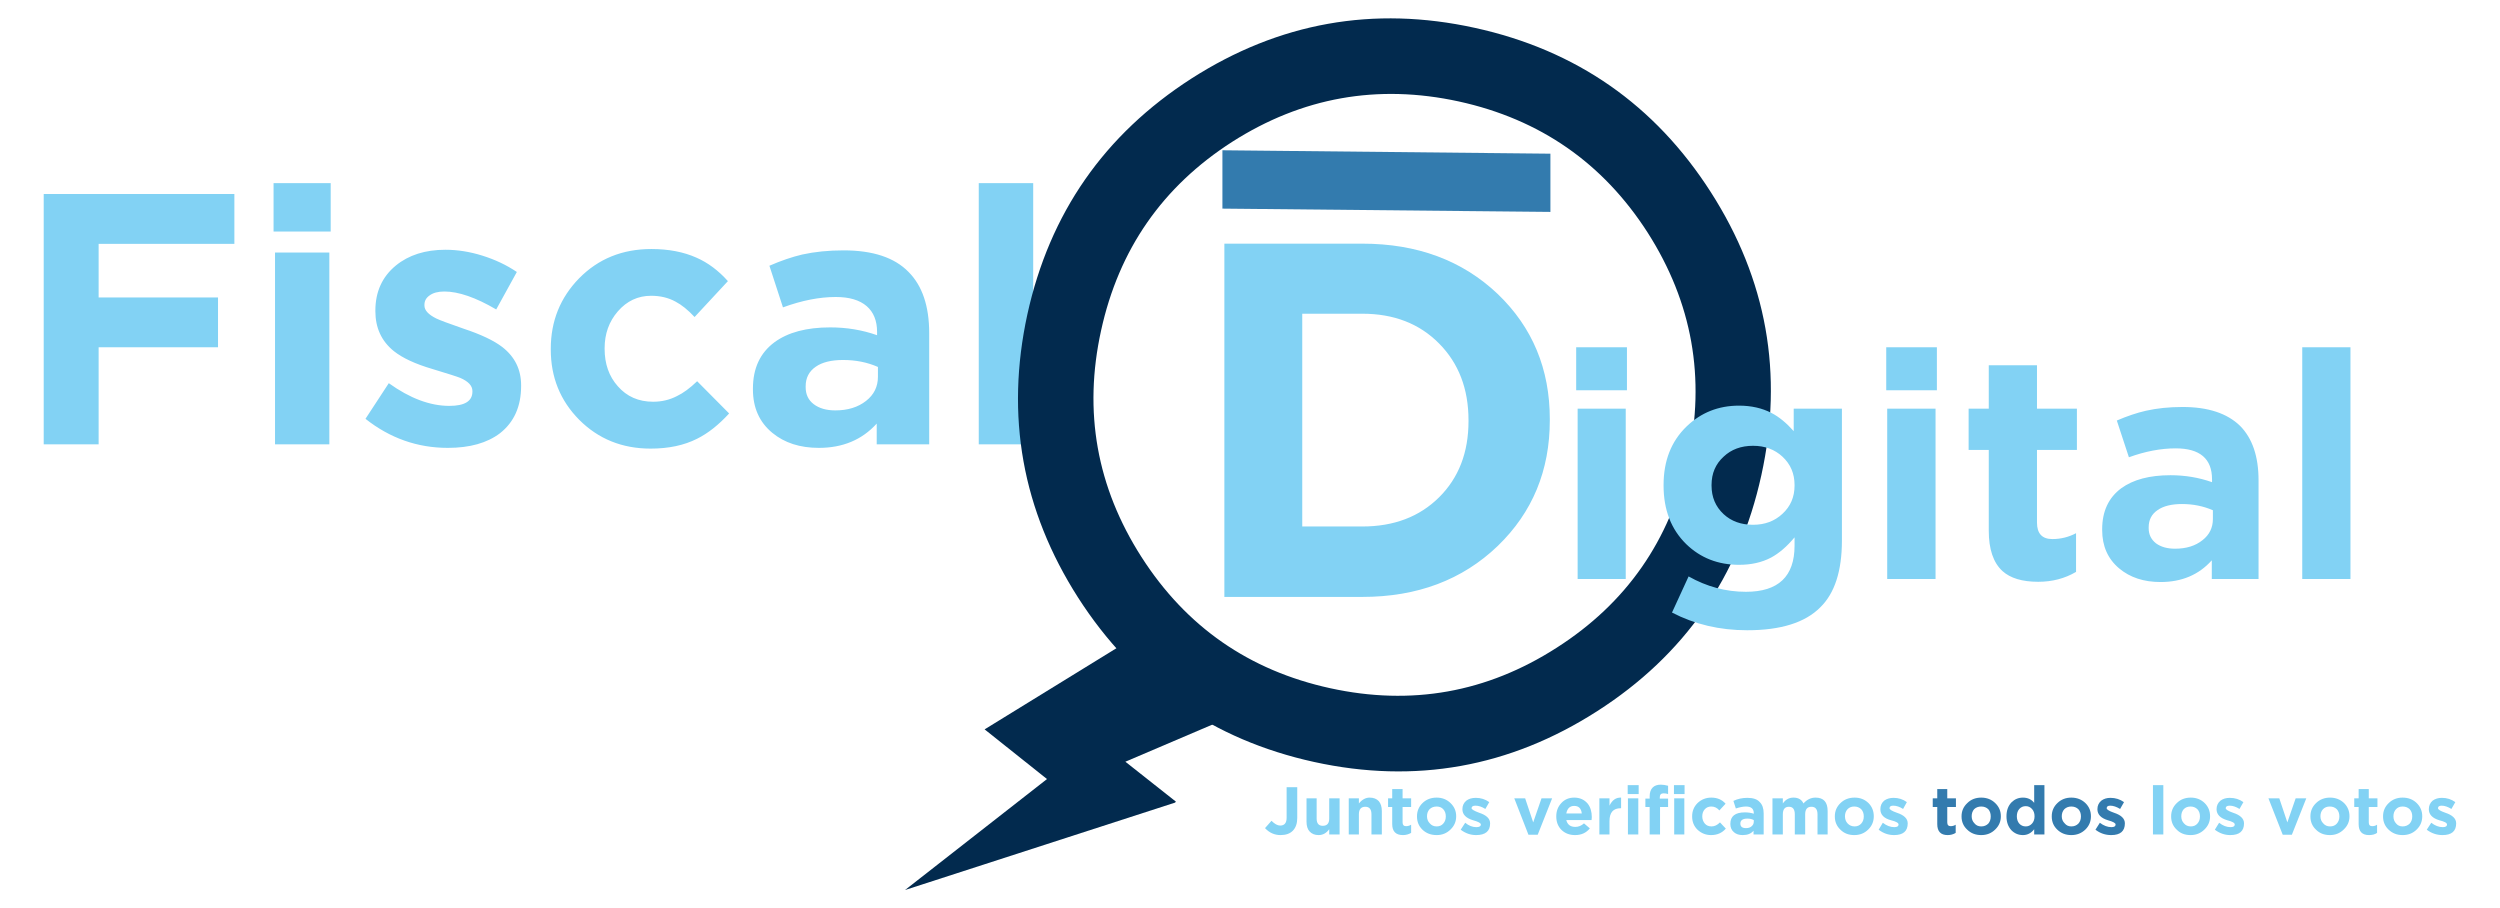 <svg xmlns="http://www.w3.org/2000/svg" xmlns:xlink="http://www.w3.org/1999/xlink" width="100%" height="100%" viewBox="0 0 1024 372">
<defs>
<g id="l1">
<path fill="#82D2F4" stroke="none" d="M 134.9 182 L 134.9 103.45 112.65 103.45 112.65 182 134.9 182 M 40.4 121.85 L 40.4 99.9 96 99.9 96 79.45 17.9 79.45 17.9 182 40.4 182 40.4 142.25 89.3 142.25 89.3 121.85 40.4 121.85 M 112.05 75 L 112.05 94.85 135.45 94.85 135.45 75 112.05 75 M 203.25 126.75 L 211.7 111.4 Q 205.4 107.15 197.55 104.7 189.9 102.3 182.45 102.3 170.05 102.3 162.15 108.75 153.75 115.65 153.75 127.25 L 153.75 127.45 Q 153.75 137.7 161.3 143.8 166.6 148.05 177.15 151.15 186.9 154.1 188.55 154.8 193.5 156.95 193.5 160.15 L 193.5 160.4 Q 193.5 166.25 184.05 166.25 172.2 166.25 159.25 156.95 L 149.7 171.55 Q 164.75 183.45 183.45 183.45 196.9 183.45 204.8 177.45 213.45 170.65 213.45 158.1 L 213.45 157.8 Q 213.45 148.15 205.75 142.15 200.55 138.15 189.8 134.6 180.6 131.4 178.7 130.45 173.85 128.05 173.85 125.15 L 173.85 124.85 Q 173.85 122.5 175.9 121.05 178.1 119.4 182 119.4 190.7 119.4 203.25 126.75 M 237.2 114 Q 225.6 125.9 225.6 142.85 L 225.6 143.2 Q 225.6 160.15 237.2 171.9 249 183.75 266.5 183.75 277.55 183.75 285.55 179.7 292.2 176.4 298.65 169.35 L 285.55 156.15 Q 281.15 160.4 277.25 162.25 272.8 164.55 267.5 164.55 258.6 164.55 253.05 158.2 247.65 152.15 247.65 142.85 L 247.65 142.65 Q 247.65 133.8 253.05 127.55 258.6 121.15 266.7 121.15 272.35 121.15 276.7 123.55 280.45 125.5 284.5 129.85 L 298.15 115.15 Q 292.35 108.65 285.3 105.55 277.35 102 266.8 102 249 102 237.2 114 M 423.2 182 L 423.2 75 400.9 75 400.9 182 423.2 182 M 380.6 136.45 Q 380.6 119.9 372.15 111.4 363.55 102.55 345.55 102.55 336.3 102.55 328.6 104.25 322.25 105.75 315.15 108.85 L 320.7 125.9 Q 332.3 121.65 342.35 121.65 350.65 121.65 355 125.4 359.25 129.1 359.25 135.95 L 359.25 137.3 Q 350.2 134.1 340.05 134.1 325.5 134.1 317.2 140.2 308.4 146.75 308.4 159.15 L 308.4 159.5 Q 308.4 170.75 316.35 177.3 323.8 183.45 335.4 183.45 350.1 183.45 359.1 173.5 L 359.1 182 380.6 182 380.6 136.45 M 359.6 154.35 Q 359.6 160.4 354.75 164.2 349.8 168.1 342.15 168.1 336.65 168.1 333.3 165.55 330 163.05 330 158.6 L 330 158.2 Q 330 153.05 334.15 150.2 338.1 147.45 345.35 147.45 353.1 147.45 359.6 150.3 L 359.6 154.35 Z"/>
</g>
<g id="l2">
<path fill="#022A4E" stroke="none" d="M 481.65 328.35 L 460.95 312 503.25 293.95 463.15 261.9 403.3 298.75 428.85 319.1 370.7 364.55 481.3 328.75 481.65 328.35 Z"/>
</g>
<g id="l3">
<path fill="#022A4E" stroke="none" d="M 721.45 194.65 Q 735.15 132.4 700.75 78.7 666.4 25.05 604.05 11.4 541.8 -2.25 488.05 32.15 434.45 66.6 420.8 128.8 407.25 191.1 441.6 244.8 476.05 298.45 538.25 312.1 600.45 325.75 654.2 291.3 707.8 256.95 721.45 194.65 M 674.9 95.3 Q 702.3 138.25 691.4 188.1 680.4 238 637.55 265.35 594.75 292.8 544.9 281.9 495 271 467.55 228.15 440.05 185.2 451 135.4 461.9 85.55 504.7 58.1 547.65 30.7 597.5 41.55 647.45 52.5 674.9 95.3 Z"/>
</g>
<g id="l4">
<path fill="#337BAE" stroke="none" d="M 635.05 86.8 L 635.05 62.95 500.7 61.55 500.7 85.45 635.05 86.8 M 837.4 321.6 L 833.2 321.6 833.2 328.85 Q 831.5 326.7 828.6 326.7 825.85 326.7 823.9 328.65 821.85 330.8 821.85 334.35 821.85 337.9 823.9 340.1 825.85 342.05 828.6 342.05 831.35 342.05 833.2 339.65 L 833.2 341.8 837.4 341.8 837.4 321.6 M 827.1 331.35 Q 828.15 330.2 829.75 330.2 831.25 330.2 832.3 331.35 833.35 332.5 833.35 334.35 833.35 336.2 832.3 337.35 831.25 338.5 829.75 338.5 828.15 338.5 827.1 337.35 826.1 336.2 826.1 334.35 826.1 332.5 827.1 331.35 M 854.2 339.75 Q 856.45 337.55 856.45 334.35 856.45 331.15 854.2 328.95 851.85 326.7 848.4 326.7 845 326.7 842.7 328.95 840.4 331.15 840.4 334.35 L 840.4 334.45 Q 840.4 337.7 842.7 339.85 845 342.05 848.4 342.05 851.85 342.05 854.2 339.75 M 852.35 334.45 Q 852.35 336.2 851.3 337.35 850.15 338.5 848.4 338.5 846.7 338.5 845.7 337.25 844.5 336.1 844.5 334.35 844.5 332.6 845.55 331.45 846.7 330.35 848.4 330.35 850.15 330.35 851.3 331.45 852.35 332.6 852.35 334.35 L 852.35 334.45 M 864.35 330 Q 866.2 330 868.4 331.35 L 870 328.55 Q 867.55 326.8 864.45 326.8 862.2 326.8 860.7 327.95 859.1 329.3 859.1 331.45 859.1 334.7 863.5 336 866.55 336.85 866.55 337.7 866.55 338.8 864.85 338.8 862.45 338.8 860.1 337 L 858.3 339.85 Q 861.15 342.05 864.75 342.05 870.35 342.05 870.35 337.25 870.35 334.35 865.9 332.9 862.9 331.85 862.9 331.05 862.9 330 864.35 330 M 803.45 334.45 Q 803.45 337.7 805.8 339.85 808.05 342.05 811.5 342.05 814.95 342.05 817.25 339.75 819.55 337.55 819.55 334.35 819.55 331.15 817.25 328.95 814.95 326.7 811.5 326.7 808.05 326.7 805.8 328.95 803.45 331.15 803.45 334.35 L 803.45 334.45 M 808.75 337.25 Q 807.6 336.1 807.6 334.35 807.6 332.6 808.6 331.45 809.75 330.35 811.5 330.35 813.25 330.35 814.4 331.45 815.4 332.6 815.4 334.35 L 815.4 334.45 Q 815.4 336.2 814.4 337.35 813.25 338.5 811.5 338.5 809.75 338.5 808.75 337.25 M 801.15 330.55 L 801.15 327 797.6 327 797.6 323.2 793.5 323.2 793.5 327 791.65 327 791.65 330.55 793.5 330.55 793.5 337.55 Q 793.5 342.05 797.75 342.05 799.6 342.05 801.05 341.15 L 801.05 337.8 Q 800.15 338.4 799 338.4 797.6 338.4 797.6 336.85 L 797.6 330.55 801.15 330.55 Z"/>
</g>
<g id="l5">
<path fill="#82D2F4" stroke="none" d="M 580.4 334.45 Q 580.4 337.7 582.65 339.85 584.95 342.05 588.45 342.05 591.85 342.05 594.15 339.75 596.45 337.55 596.45 334.35 596.45 331.15 594.15 328.95 591.85 326.7 588.45 326.7 584.95 326.7 582.65 328.95 580.4 331.15 580.4 334.35 L 580.4 334.45 M 585.65 337.25 Q 584.5 336.1 584.5 334.35 584.5 332.6 585.55 331.45 586.7 330.35 588.45 330.35 590.15 330.35 591.15 331.45 592.2 332.6 592.2 334.35 L 592.2 334.45 Q 592.2 336.2 591.15 337.35 590.15 338.5 588.45 338.5 586.7 338.5 585.65 337.25 M 578 330.55 L 578 327 574.5 327 574.5 323.2 570.25 323.2 570.25 327 568.55 327 568.55 330.55 570.25 330.55 570.25 337.55 Q 570.25 342.05 574.65 342.05 576.45 342.05 578 341.15 L 578 337.8 Q 577.05 338.4 575.9 338.4 574.5 338.4 574.5 336.85 L 574.5 330.55 578 330.55 M 624.7 327 L 620.25 327 626.05 341.9 629.85 341.9 635.75 327 631.4 327 628 336.85 624.7 327 M 608.4 331.35 L 610 328.55 Q 607.6 326.8 604.5 326.8 602.1 326.8 600.6 327.95 599 329.3 599 331.45 599 334.7 603.45 336 606.55 336.85 606.55 337.7 606.55 338.8 604.7 338.8 602.3 338.8 600.15 337 L 598.3 339.85 Q 601.2 342.05 604.6 342.05 610.35 342.05 610.35 337.25 610.35 334.35 605.85 332.9 602.75 331.75 602.75 331.05 602.75 330 604.4 330 606.25 330 608.4 331.35 M 564.75 328.15 Q 563.4 326.7 561 326.7 558.55 326.7 556.6 329.1 L 556.6 327 552.45 327 552.45 341.8 556.6 341.8 556.6 333.55 Q 556.6 330.45 559.25 330.45 561.75 330.45 561.75 333.55 L 561.75 341.8 566 341.8 566 332.2 Q 566 329.65 564.75 328.15 M 535.15 336.55 Q 535.15 339.2 536.4 340.55 537.75 342.05 540.1 342.05 542.7 342.05 544.45 339.65 L 544.45 341.8 548.7 341.8 548.7 327 544.45 327 544.45 335.3 Q 544.45 338.25 541.8 338.25 539.3 338.25 539.3 335.3 L 539.3 327 535.15 327 535.15 336.55 M 531.35 322.45 L 527 322.45 527 334.95 Q 527 338.15 524.35 338.15 522.75 338.15 520.8 336.2 L 518.15 339.2 Q 520.8 342.05 524.5 342.05 527.8 342.05 529.55 340.25 531.35 338.4 531.35 335.05 L 531.35 322.45 M 558 99.8 L 501.5 99.8 501.5 244.5 558 244.5 Q 591.75 244.5 613.5 223.6 634.8 203 634.8 172.15 L 634.8 171.65 Q 634.8 140.9 613.5 120.45 591.75 99.8 558 99.8 M 533.4 128.5 L 558 128.5 Q 577.4 128.5 589.45 140.7 601.5 152.85 601.5 172.15 L 601.5 172.5 Q 601.5 191.75 589.45 203.7 577.4 215.65 558 215.65 L 533.4 215.65 533.4 128.5 M 665.9 237.15 L 665.9 167.4 646.2 167.4 646.2 237.15 665.9 237.15 M 909.5 327.95 Q 907.9 329.3 907.9 331.45 907.9 334.7 912.35 336 915.35 336.75 915.35 337.7 915.35 338.8 913.6 338.8 911.2 338.8 908.95 337 L 907.2 339.85 Q 910.1 342.05 913.5 342.05 919.15 342.05 919.15 337.25 919.15 334.35 914.65 332.9 911.65 331.85 911.65 331.05 911.65 330 913.3 330 915.15 330 917.3 331.35 L 918.9 328.55 Q 916.5 326.8 913.3 326.8 911 326.8 909.5 327.95 M 946.35 334.45 Q 946.35 337.7 948.65 339.85 950.85 342.05 954.3 342.05 957.7 342.05 960 339.75 962.35 337.55 962.35 334.35 962.35 331.15 960.15 328.95 957.8 326.7 954.4 326.7 950.95 326.7 948.65 328.95 946.35 331.15 946.35 334.35 L 946.35 334.45 M 951.6 337.25 Q 950.45 336.1 950.45 334.35 950.45 332.6 951.5 331.45 952.55 330.35 954.3 330.35 956 330.35 957.15 331.45 958.2 332.6 958.2 334.35 L 958.2 334.45 Q 958.2 336.2 957.15 337.35 956.15 338.5 954.4 338.5 952.65 338.5 951.6 337.25 M 935 341.9 L 938.75 341.9 944.65 327 940.3 327 936.9 336.85 933.6 327 929.15 327 935 341.9 M 889.3 334.35 L 889.3 334.45 Q 889.3 337.7 891.6 339.85 893.75 342.05 897.25 342.05 900.65 342.05 902.95 339.75 905.25 337.55 905.25 334.35 905.25 331.15 903.05 328.95 900.75 326.7 897.35 326.7 893.85 326.7 891.6 328.95 889.3 331.15 889.3 334.35 M 897.25 330.35 Q 898.9 330.35 900.05 331.45 901.1 332.6 901.1 334.35 L 901.1 334.45 Q 901.1 336.2 900.05 337.35 899.05 338.5 897.35 338.5 895.6 338.5 894.55 337.25 893.45 336.1 893.45 334.35 893.45 332.6 894.45 331.45 895.5 330.35 897.25 330.35 M 886.1 341.8 L 886.1 321.6 881.85 321.6 881.85 341.8 886.1 341.8 M 765.35 328.95 Q 763.05 326.7 759.65 326.7 756.15 326.7 753.85 328.95 751.55 331.15 751.55 334.35 L 751.55 334.45 Q 751.55 337.7 753.85 339.85 756.05 342.05 759.5 342.05 762.95 342.05 765.25 339.75 767.5 337.55 767.5 334.35 767.5 331.15 765.35 328.95 M 759.5 330.35 Q 761.2 330.35 762.35 331.45 763.4 332.6 763.4 334.35 L 763.4 334.45 Q 763.4 336.2 762.35 337.35 761.3 338.5 759.65 338.5 757.9 338.5 756.75 337.25 755.7 336.1 755.7 334.35 755.7 332.6 756.75 331.45 757.8 330.35 759.5 330.35 M 771.75 327.95 Q 770.2 329.3 770.2 331.45 770.2 334.85 774.65 336 777.65 336.75 777.65 337.7 777.65 338.8 775.9 338.8 773.5 338.8 771.2 337 L 769.5 339.85 Q 772.35 342.05 775.8 342.05 781.4 342.05 781.4 337.25 781.4 334.35 776.95 332.9 773.95 331.85 773.95 331.05 773.95 330 775.45 330 777.4 330 779.5 331.35 L 781.05 328.55 Q 778.7 326.8 775.6 326.8 773.3 326.8 771.75 327.95 M 666.7 321.6 L 666.7 325.25 671.2 325.25 671.2 321.6 666.7 321.6 M 681.4 324.95 Q 682.45 324.95 683.25 325.25 L 683.25 321.85 Q 681.65 321.4 680.25 321.4 678.1 321.4 676.95 322.55 675.7 323.8 675.7 326.2 L 675.7 327.1 673.95 327.1 673.95 330.55 675.7 330.55 675.7 341.8 679.95 341.8 679.95 330.55 683.25 330.55 683.25 327.1 679.85 327.1 679.85 326.55 Q 679.85 324.95 681.4 324.95 M 666.8 327 L 666.8 341.8 671.05 341.8 671.05 327 666.8 327 M 651.2 339.3 L 648.8 337.25 Q 647.2 338.7 645.25 338.7 642.25 338.7 641.55 335.9 L 651.9 335.9 652 334.7 Q 652 331.35 650.35 329.2 648.25 326.7 644.8 326.7 641.55 326.7 639.5 328.95 637.45 331.15 637.45 334.35 L 637.45 334.45 Q 637.45 337.8 639.6 339.95 641.8 342.05 645.15 342.05 649 342.05 651.2 339.3 M 641.55 333.2 Q 642.15 330.1 644.8 330.1 647.55 330.1 647.9 333.2 L 641.55 333.2 M 663.85 331.05 L 664 331.05 664 326.7 Q 660.9 326.55 659.25 330 L 659.25 327 655.1 327 655.1 341.8 659.25 341.8 659.25 336.3 Q 659.25 331.05 663.85 331.05 M 690 325.25 L 690 321.6 685.65 321.6 685.65 325.25 690 325.25 M 726 327 L 726 341.8 730.25 341.8 730.25 333.55 Q 730.25 330.45 732.75 330.45 735.15 330.45 735.15 333.55 L 735.15 341.8 739.4 341.8 739.4 333.55 Q 739.4 330.45 741.95 330.45 744.45 330.45 744.45 333.55 L 744.45 341.8 748.6 341.8 748.6 332.2 Q 748.6 326.7 743.65 326.7 740.8 326.7 738.7 329.1 737.6 326.7 734.6 326.7 731.9 326.7 730.25 329.1 L 730.25 327 726 327 M 722.4 333.2 Q 722.4 330.1 720.8 328.55 719.3 326.8 715.75 326.8 712.55 326.8 710 328.05 L 711 331.15 Q 713.45 330.35 715.15 330.35 718.35 330.35 718.35 333.1 L 718.35 333.3 Q 716.7 332.75 714.7 332.75 708.75 332.75 708.75 337.45 L 708.75 337.55 Q 708.75 339.65 710.25 340.9 711.6 342.05 713.8 342.05 716.8 342.05 718.25 340.25 L 718.25 341.8 722.4 341.8 722.4 333.2 M 715.75 335.3 Q 717.25 335.3 718.35 335.9 L 718.35 336.55 Q 718.35 337.7 717.5 338.4 716.7 339.2 715.15 339.2 712.85 339.2 712.85 337.35 712.85 335.3 715.75 335.3 M 689.9 341.8 L 689.9 327 685.75 327 685.75 341.8 689.9 341.8 M 706.8 329.2 Q 704.6 326.7 700.95 326.7 697.65 326.7 695.3 328.95 693.1 331.15 693.1 334.35 L 693.1 334.45 Q 693.1 337.7 695.3 339.85 697.65 342.05 700.85 342.05 704.6 342.05 706.9 339.4 L 704.5 336.85 Q 702.9 338.5 701.05 338.5 699.3 338.5 698.3 337.35 697.25 336.1 697.25 334.35 697.25 332.6 698.3 331.45 699.3 330.35 700.95 330.35 702.9 330.35 704.25 331.95 L 706.8 329.2 M 792.8 167.4 L 773 167.4 773 237.15 792.8 237.15 792.8 167.4 M 793.35 142.25 L 772.6 142.25 772.6 159.85 793.35 159.85 793.35 142.25 M 666.4 159.85 L 666.4 142.25 645.6 142.25 645.6 159.85 666.4 159.85 M 725.6 169.15 Q 719.8 166.15 712.3 166.15 699.7 166.15 690.85 174.65 681.4 183.75 681.4 198.65 L 681.4 198.9 Q 681.4 213.8 690.7 222.9 699.45 231.35 712.3 231.35 719.8 231.35 725.4 228.4 730.35 225.75 735.05 220.1 L 735.05 223.5 Q 735.05 242.4 715.15 242.4 702.8 242.4 691.65 236.1 L 684.85 250.9 Q 698.75 258.15 715.65 258.15 736.3 258.15 745.6 248.75 754.45 240.1 754.45 221.4 L 754.45 167.4 734.7 167.4 734.7 176.6 Q 730.25 171.55 725.6 169.15 M 706 187.05 Q 710.7 182.6 718.05 182.6 725.3 182.6 730.1 187.05 735.05 191.65 735.05 198.65 L 735.05 198.9 Q 735.05 205.9 730.1 210.45 725.3 214.95 718.05 214.95 710.7 214.95 706 210.6 701.05 206 701.05 198.9 L 701.05 198.65 Q 701.05 191.55 706 187.05 M 962.75 142.25 L 943 142.25 943 237.15 962.75 237.15 962.75 142.25 M 878.95 168.25 Q 873.45 169.5 867.05 172.25 L 872 187.3 Q 882.05 183.65 891.15 183.65 906.05 183.65 906.05 196.35 L 906.05 197.5 Q 898 194.65 889.05 194.65 876.2 194.65 868.85 200 861.05 205.8 861.05 216.8 L 861.05 217.1 Q 861.05 227 868.05 232.85 874.7 238.4 884.95 238.4 898 238.4 905.95 229.5 L 905.95 237.15 925.1 237.15 925.1 196.7 Q 925.1 182.1 917.55 174.45 909.6 166.7 894 166.7 885.75 166.7 878.95 168.25 M 906.4 212.55 Q 906.4 217.95 902.15 221.25 897.8 224.75 890.9 224.75 886.1 224.75 883.1 222.55 880.1 220.2 880.1 216.35 L 880.1 215.95 Q 880.1 211.4 883.8 208.9 887.35 206.45 893.75 206.45 900.55 206.45 906.4 209 L 906.4 212.55 M 834.35 149.6 L 814.6 149.6 814.6 167.4 806.35 167.4 806.35 184.3 814.6 184.3 814.6 217.4 Q 814.6 228.75 820.2 233.9 825.05 238.3 834.85 238.3 843.45 238.3 850.35 234.25 L 850.35 218.4 Q 845.8 220.8 840.65 220.8 834.35 220.8 834.35 214.05 L 834.35 184.3 850.7 184.3 850.7 167.4 834.35 167.4 834.35 149.6 M 1004.1 331.35 L 1005.7 328.55 Q 1003.3 326.8 1000.2 326.8 997.95 326.8 996.4 327.95 994.85 329.3 994.85 331.45 994.85 334.7 999.2 336 1002.3 336.75 1002.3 337.7 1002.3 338.8 1000.55 338.8 998.15 338.8 995.85 337 L 994 339.85 Q 996.9 342.05 1000.45 342.05 1006.05 342.05 1006.05 337.25 1006.05 334.35 1001.6 332.9 998.6 331.85 998.6 331.05 998.6 330 1000.1 330 1001.9 330 1004.1 331.35 M 973.8 330.55 L 973.8 327 970.25 327 970.25 323.2 966.1 323.2 966.1 327 964.3 327 964.3 330.55 966.1 330.55 966.1 337.55 Q 966.1 342.05 970.35 342.05 972.4 342.05 973.65 341.15 L 973.65 337.8 Q 972.8 338.4 971.65 338.4 970.25 338.4 970.25 336.85 L 970.25 330.55 973.8 330.55 M 989.9 328.95 Q 987.6 326.7 984.1 326.7 980.7 326.7 978.4 328.95 976.1 331.15 976.1 334.35 L 976.1 334.45 Q 976.1 337.7 978.4 339.85 980.7 342.05 984.1 342.05 987.6 342.05 989.9 339.75 992.15 337.55 992.15 334.35 992.15 331.15 989.9 328.95 M 984.1 330.35 Q 985.85 330.35 987 331.45 988.05 332.6 988.05 334.35 L 988.05 334.45 Q 988.05 336.2 987 337.35 985.85 338.5 984.1 338.5 982.4 338.5 981.4 337.25 980.35 336.1 980.35 334.35 980.35 332.6 981.4 331.45 982.4 330.35 984.1 330.35 Z"/>
</g>
</defs>
<g transform="matrix(1,0,0,1,0,0)">
<use xlink:href="#l1"/>
</g>
<g transform="matrix(1,0,0,1,0,0)">
<use xlink:href="#l2"/>
</g>
<g transform="matrix(1,0,0,1,0,0)">
<use xlink:href="#l3"/>
</g>
<g transform="matrix(1,0,0,1,0,0)">
<use xlink:href="#l4"/>
</g>
<g transform="matrix(1,0,0,1,0,0)">
<use xlink:href="#l5"/>
</g>
</svg>
